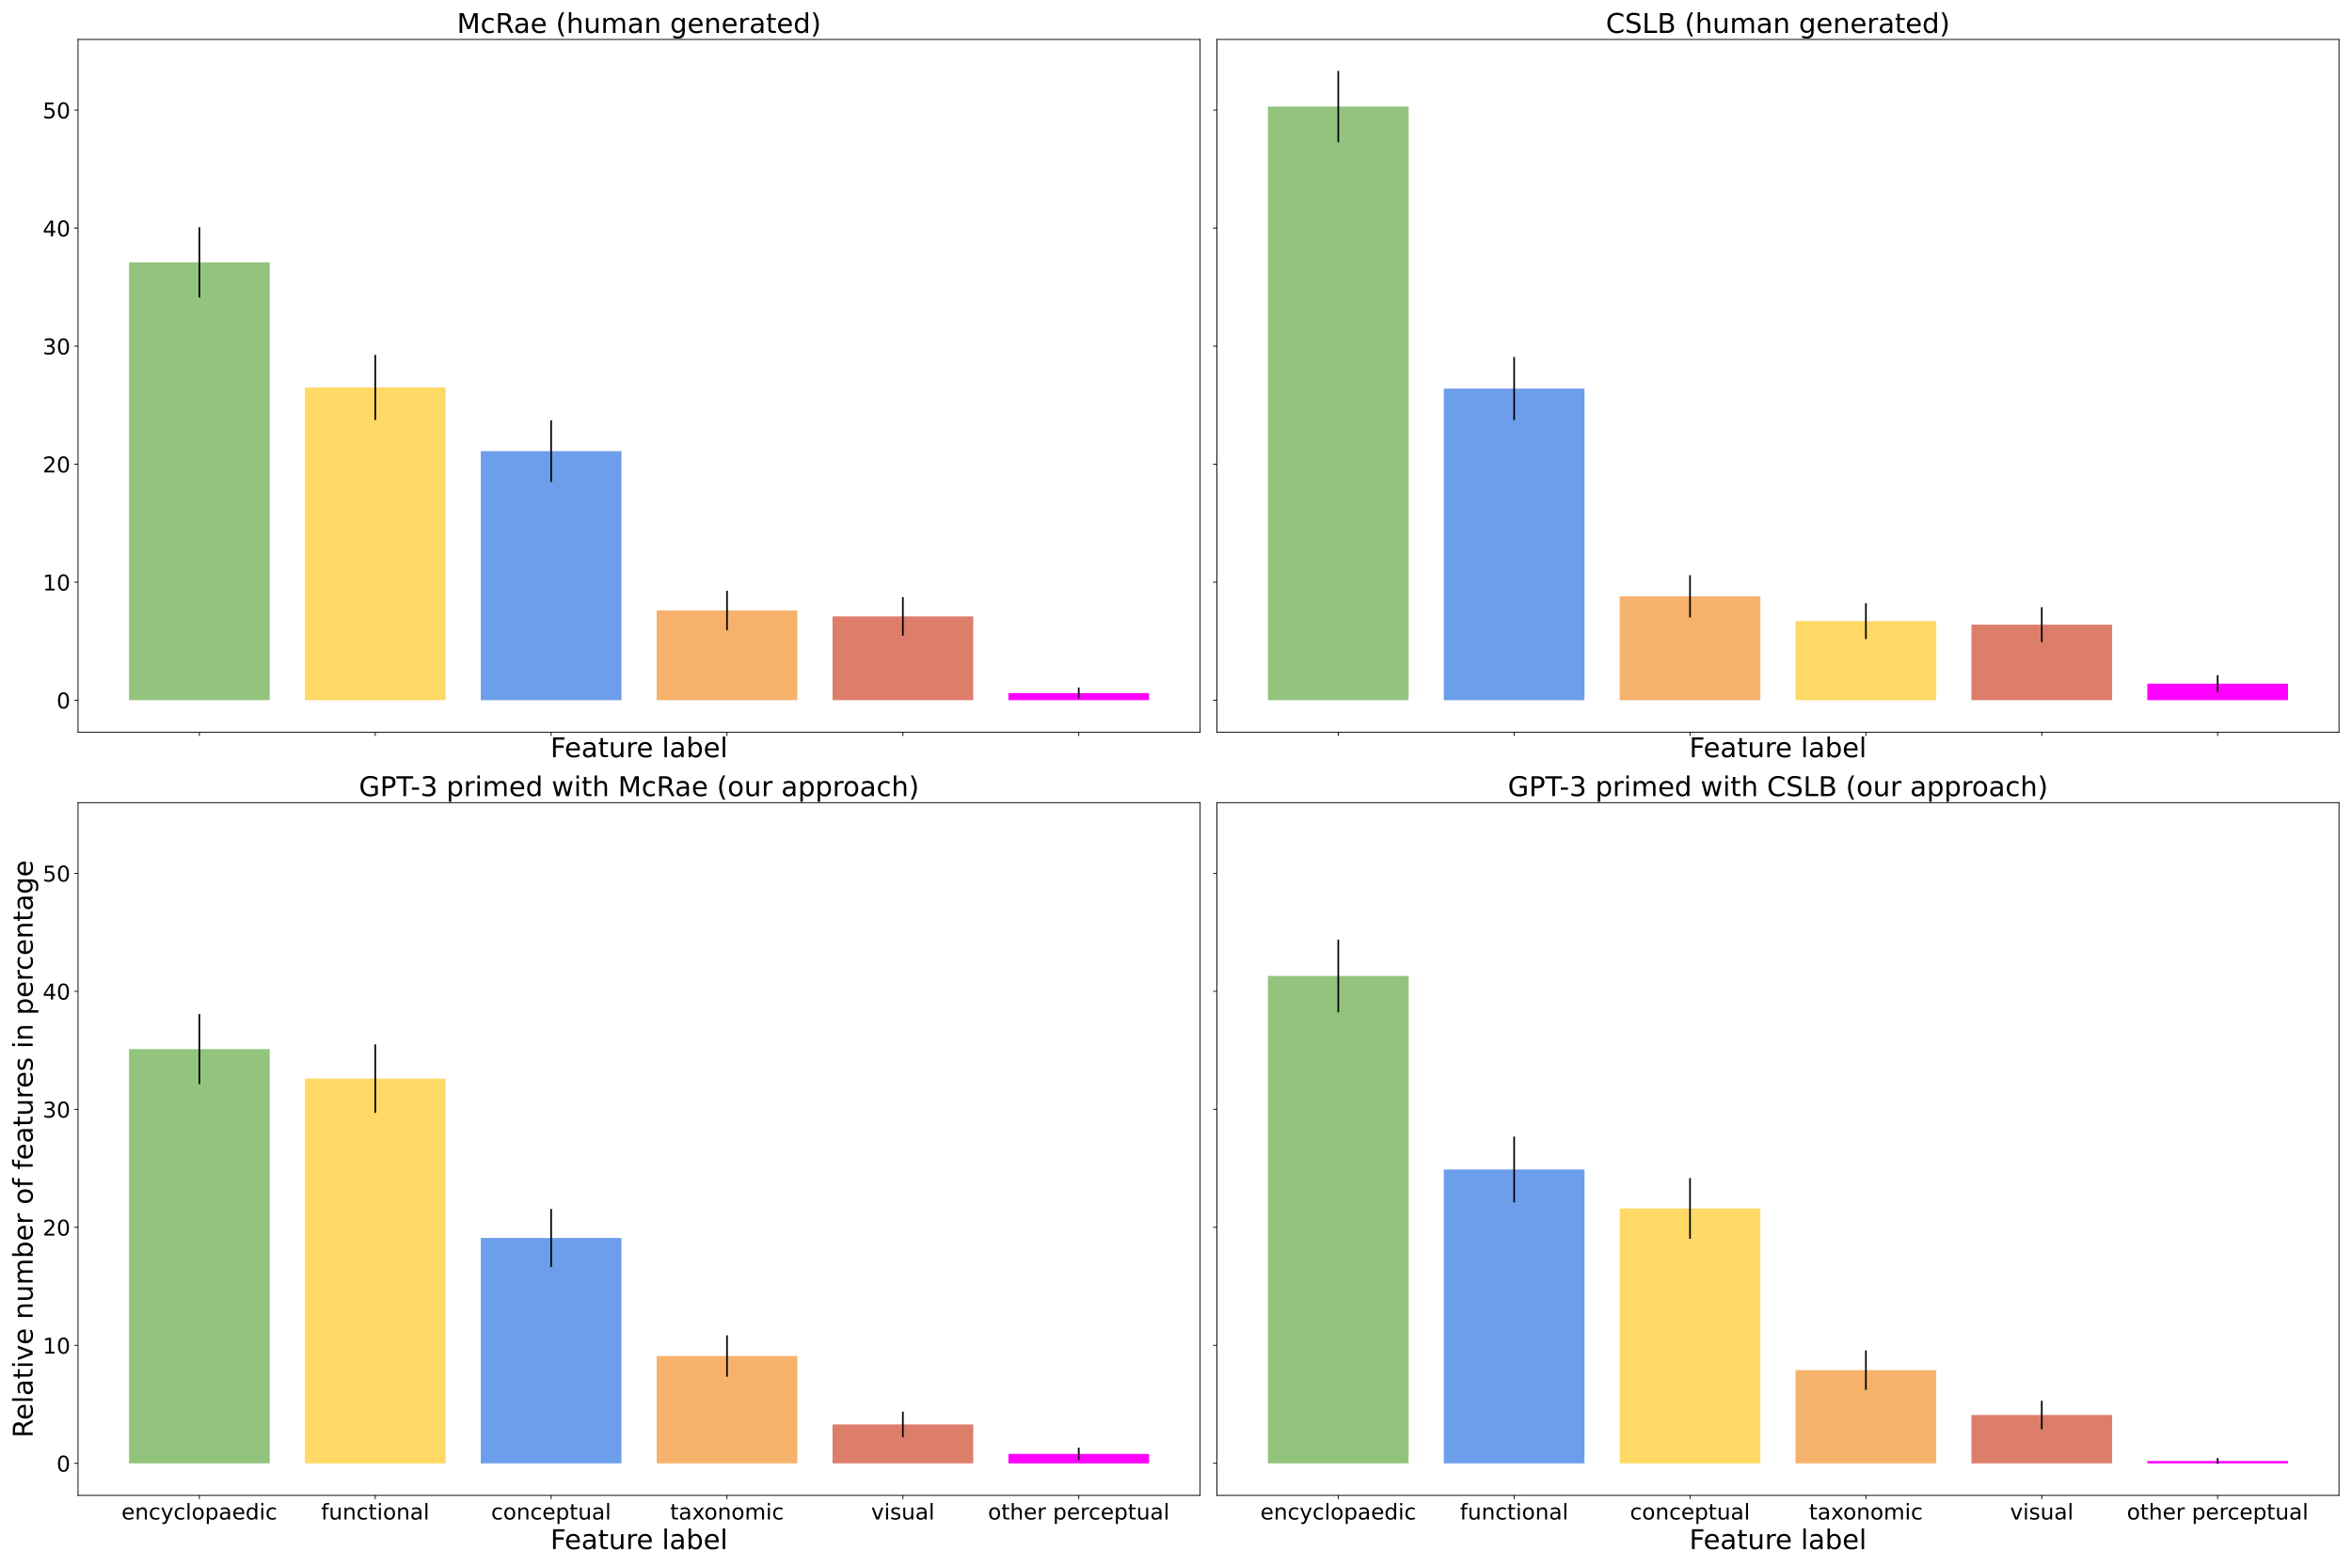 <?xml version="1.0" encoding="utf-8" standalone="no"?>
<!DOCTYPE svg PUBLIC "-//W3C//DTD SVG 1.1//EN"
  "http://www.w3.org/Graphics/SVG/1.1/DTD/svg11.dtd">
<!-- Created with matplotlib (https://matplotlib.org/) -->
<svg height="1440pt" version="1.1" viewBox="0 0 2160 1440" width="2160pt" xmlns="http://www.w3.org/2000/svg" xmlns:xlink="http://www.w3.org/1999/xlink">
 <defs>
  <style type="text/css">*{stroke-linecap:butt;stroke-linejoin:round;}</style>
 </defs>
 <g id="figure_1">
  <g id="patch_1">
   <path d="M 0 1440 
L 2160 1440 
L 2160 0 
L 0 0 
z
" style="fill:#ffffff;"/>
  </g>
  <g id="axes_1">
   <g id="patch_2">
    <path d="M 71.66 672.54 
L 1102.143 672.54 
L 1102.143 36.24 
L 71.66 36.24 
z
" style="fill:#ffffff;"/>
   </g>
   <g id="patch_3">
    <path clip-path="url(#p5bc3dde6ab)" d="M 118.5 643.149 
L 247.714 643.149 
L 247.714 240.983 
L 118.5 240.983 
z
" style="fill:#93c47d;"/>
   </g>
   <g id="patch_4">
    <path clip-path="url(#p5bc3dde6ab)" d="M 280.018 643.149 
L 409.232 643.149 
L 409.232 355.887 
L 280.018 355.887 
z
" style="fill:#ffd966;"/>
   </g>
   <g id="patch_5">
    <path clip-path="url(#p5bc3dde6ab)" d="M 441.535 643.149 
L 570.75 643.149 
L 570.75 414.424 
L 441.535 414.424 
z
" style="fill:#6d9eeb;"/>
   </g>
   <g id="patch_6">
    <path clip-path="url(#p5bc3dde6ab)" d="M 603.053 643.149 
L 732.267 643.149 
L 732.267 560.764 
L 603.053 560.764 
z
" style="fill:#f6b26b;"/>
   </g>
   <g id="patch_7">
    <path clip-path="url(#p5bc3dde6ab)" d="M 764.571 643.149 
L 893.785 643.149 
L 893.785 566.184 
L 764.571 566.184 
z
" style="fill:#dd7e6b;"/>
   </g>
   <g id="patch_8">
    <path clip-path="url(#p5bc3dde6ab)" d="M 926.088 643.149 
L 1055.303 643.149 
L 1055.303 636.645 
L 926.088 636.645 
z
" style="fill:#ff00ff;"/>
   </g>
   <g id="matplotlib.axis_1">
    <g id="xtick_1">
     <g id="line2d_1">
      <defs>
       <path d="M 0 0 
L 0 3.5 
" id="m58d21f624f" style="stroke:#000000;stroke-width:0.8;"/>
      </defs>
      <g>
       <use style="stroke:#000000;stroke-width:0.8;" x="183.107" xlink:href="#m58d21f624f" y="672.54"/>
      </g>
     </g>
    </g>
    <g id="xtick_2">
     <g id="line2d_2">
      <g>
       <use style="stroke:#000000;stroke-width:0.8;" x="344.625" xlink:href="#m58d21f624f" y="672.54"/>
      </g>
     </g>
    </g>
    <g id="xtick_3">
     <g id="line2d_3">
      <g>
       <use style="stroke:#000000;stroke-width:0.8;" x="506.143" xlink:href="#m58d21f624f" y="672.54"/>
      </g>
     </g>
    </g>
    <g id="xtick_4">
     <g id="line2d_4">
      <g>
       <use style="stroke:#000000;stroke-width:0.8;" x="667.66" xlink:href="#m58d21f624f" y="672.54"/>
      </g>
     </g>
    </g>
    <g id="xtick_5">
     <g id="line2d_5">
      <g>
       <use style="stroke:#000000;stroke-width:0.8;" x="829.178" xlink:href="#m58d21f624f" y="672.54"/>
      </g>
     </g>
    </g>
    <g id="xtick_6">
     <g id="line2d_6">
      <g>
       <use style="stroke:#000000;stroke-width:0.8;" x="990.695" xlink:href="#m58d21f624f" y="672.54"/>
      </g>
     </g>
    </g>
    <g id="text_1">
     <!-- Feature label -->
     <g transform="translate(505.472 695.536)scale(0.25 -0.25)">
      <defs>
       <path d="M 9.812 72.906 
L 51.703 72.906 
L 51.703 64.594 
L 19.672 64.594 
L 19.672 43.109 
L 48.578 43.109 
L 48.578 34.812 
L 19.672 34.812 
L 19.672 0 
L 9.812 0 
z
" id="DejaVuSans-70"/>
       <path d="M 56.203 29.594 
L 56.203 25.203 
L 14.891 25.203 
Q 15.484 15.922 20.484 11.062 
Q 25.484 6.203 34.422 6.203 
Q 39.594 6.203 44.453 7.469 
Q 49.312 8.734 54.109 11.281 
L 54.109 2.781 
Q 49.266 0.734 44.188 -0.344 
Q 39.109 -1.422 33.891 -1.422 
Q 20.797 -1.422 13.156 6.188 
Q 5.516 13.812 5.516 26.812 
Q 5.516 40.234 12.766 48.109 
Q 20.016 56 32.328 56 
Q 43.359 56 49.781 48.891 
Q 56.203 41.797 56.203 29.594 
z
M 47.219 32.234 
Q 47.125 39.594 43.094 43.984 
Q 39.062 48.391 32.422 48.391 
Q 24.906 48.391 20.391 44.141 
Q 15.875 39.891 15.188 32.172 
z
" id="DejaVuSans-101"/>
       <path d="M 34.281 27.484 
Q 23.391 27.484 19.188 25 
Q 14.984 22.516 14.984 16.5 
Q 14.984 11.719 18.141 8.906 
Q 21.297 6.109 26.703 6.109 
Q 34.188 6.109 38.703 11.406 
Q 43.219 16.703 43.219 25.484 
L 43.219 27.484 
z
M 52.203 31.203 
L 52.203 0 
L 43.219 0 
L 43.219 8.297 
Q 40.141 3.328 35.547 0.953 
Q 30.953 -1.422 24.312 -1.422 
Q 15.922 -1.422 10.953 3.297 
Q 6 8.016 6 15.922 
Q 6 25.141 12.172 29.828 
Q 18.359 34.516 30.609 34.516 
L 43.219 34.516 
L 43.219 35.406 
Q 43.219 41.609 39.141 45 
Q 35.062 48.391 27.688 48.391 
Q 23 48.391 18.547 47.266 
Q 14.109 46.141 10.016 43.891 
L 10.016 52.203 
Q 14.938 54.109 19.578 55.047 
Q 24.219 56 28.609 56 
Q 40.484 56 46.344 49.844 
Q 52.203 43.703 52.203 31.203 
z
" id="DejaVuSans-97"/>
       <path d="M 18.312 70.219 
L 18.312 54.688 
L 36.812 54.688 
L 36.812 47.703 
L 18.312 47.703 
L 18.312 18.016 
Q 18.312 11.328 20.141 9.422 
Q 21.969 7.516 27.594 7.516 
L 36.812 7.516 
L 36.812 0 
L 27.594 0 
Q 17.188 0 13.234 3.875 
Q 9.281 7.766 9.281 18.016 
L 9.281 47.703 
L 2.688 47.703 
L 2.688 54.688 
L 9.281 54.688 
L 9.281 70.219 
z
" id="DejaVuSans-116"/>
       <path d="M 8.5 21.578 
L 8.5 54.688 
L 17.484 54.688 
L 17.484 21.922 
Q 17.484 14.156 20.5 10.266 
Q 23.531 6.391 29.594 6.391 
Q 36.859 6.391 41.078 11.031 
Q 45.312 15.672 45.312 23.688 
L 45.312 54.688 
L 54.297 54.688 
L 54.297 0 
L 45.312 0 
L 45.312 8.406 
Q 42.047 3.422 37.719 1 
Q 33.406 -1.422 27.688 -1.422 
Q 18.266 -1.422 13.375 4.438 
Q 8.5 10.297 8.5 21.578 
z
M 31.109 56 
z
" id="DejaVuSans-117"/>
       <path d="M 41.109 46.297 
Q 39.594 47.172 37.812 47.578 
Q 36.031 48 33.891 48 
Q 26.266 48 22.188 43.047 
Q 18.109 38.094 18.109 28.812 
L 18.109 0 
L 9.078 0 
L 9.078 54.688 
L 18.109 54.688 
L 18.109 46.188 
Q 20.953 51.172 25.484 53.578 
Q 30.031 56 36.531 56 
Q 37.453 56 38.578 55.875 
Q 39.703 55.766 41.062 55.516 
z
" id="DejaVuSans-114"/>
       <path id="DejaVuSans-32"/>
       <path d="M 9.422 75.984 
L 18.406 75.984 
L 18.406 0 
L 9.422 0 
z
" id="DejaVuSans-108"/>
       <path d="M 48.688 27.297 
Q 48.688 37.203 44.609 42.844 
Q 40.531 48.484 33.406 48.484 
Q 26.266 48.484 22.188 42.844 
Q 18.109 37.203 18.109 27.297 
Q 18.109 17.391 22.188 11.75 
Q 26.266 6.109 33.406 6.109 
Q 40.531 6.109 44.609 11.75 
Q 48.688 17.391 48.688 27.297 
z
M 18.109 46.391 
Q 20.953 51.266 25.266 53.625 
Q 29.594 56 35.594 56 
Q 45.562 56 51.781 48.094 
Q 58.016 40.188 58.016 27.297 
Q 58.016 14.406 51.781 6.484 
Q 45.562 -1.422 35.594 -1.422 
Q 29.594 -1.422 25.266 0.953 
Q 20.953 3.328 18.109 8.203 
L 18.109 0 
L 9.078 0 
L 9.078 75.984 
L 18.109 75.984 
z
" id="DejaVuSans-98"/>
      </defs>
      <use xlink:href="#DejaVuSans-70"/>
      <use x="52.02" xlink:href="#DejaVuSans-101"/>
      <use x="113.543" xlink:href="#DejaVuSans-97"/>
      <use x="174.822" xlink:href="#DejaVuSans-116"/>
      <use x="214.031" xlink:href="#DejaVuSans-117"/>
      <use x="277.41" xlink:href="#DejaVuSans-114"/>
      <use x="316.273" xlink:href="#DejaVuSans-101"/>
      <use x="377.797" xlink:href="#DejaVuSans-32"/>
      <use x="409.584" xlink:href="#DejaVuSans-108"/>
      <use x="437.367" xlink:href="#DejaVuSans-97"/>
      <use x="498.646" xlink:href="#DejaVuSans-98"/>
      <use x="562.123" xlink:href="#DejaVuSans-101"/>
      <use x="623.646" xlink:href="#DejaVuSans-108"/>
     </g>
    </g>
   </g>
   <g id="matplotlib.axis_2">
    <g id="ytick_1">
     <g id="line2d_7">
      <defs>
       <path d="M 0 0 
L -3.5 0 
" id="mba7d9f604d" style="stroke:#000000;stroke-width:0.8;"/>
      </defs>
      <g>
       <use style="stroke:#000000;stroke-width:0.8;" x="71.66" xlink:href="#mba7d9f604d" y="643.149"/>
      </g>
     </g>
     <g id="text_2">
      <!-- 0 -->
      <g transform="translate(51.935 650.747)scale(0.2 -0.2)">
       <defs>
        <path d="M 31.781 66.406 
Q 24.172 66.406 20.328 58.906 
Q 16.5 51.422 16.5 36.375 
Q 16.5 21.391 20.328 13.891 
Q 24.172 6.391 31.781 6.391 
Q 39.453 6.391 43.281 13.891 
Q 47.125 21.391 47.125 36.375 
Q 47.125 51.422 43.281 58.906 
Q 39.453 66.406 31.781 66.406 
z
M 31.781 74.219 
Q 44.047 74.219 50.516 64.516 
Q 56.984 54.828 56.984 36.375 
Q 56.984 17.969 50.516 8.266 
Q 44.047 -1.422 31.781 -1.422 
Q 19.531 -1.422 13.062 8.266 
Q 6.594 17.969 6.594 36.375 
Q 6.594 54.828 13.062 64.516 
Q 19.531 74.219 31.781 74.219 
z
" id="DejaVuSans-48"/>
       </defs>
       <use xlink:href="#DejaVuSans-48"/>
      </g>
     </g>
    </g>
    <g id="ytick_2">
     <g id="line2d_8">
      <g>
       <use style="stroke:#000000;stroke-width:0.8;" x="71.66" xlink:href="#mba7d9f604d" y="534.748"/>
      </g>
     </g>
     <g id="text_3">
      <!-- 10 -->
      <g transform="translate(39.21 542.347)scale(0.2 -0.2)">
       <defs>
        <path d="M 12.406 8.297 
L 28.516 8.297 
L 28.516 63.922 
L 10.984 60.406 
L 10.984 69.391 
L 28.422 72.906 
L 38.281 72.906 
L 38.281 8.297 
L 54.391 8.297 
L 54.391 0 
L 12.406 0 
z
" id="DejaVuSans-49"/>
       </defs>
       <use xlink:href="#DejaVuSans-49"/>
       <use x="63.623" xlink:href="#DejaVuSans-48"/>
      </g>
     </g>
    </g>
    <g id="ytick_3">
     <g id="line2d_9">
      <g>
       <use style="stroke:#000000;stroke-width:0.8;" x="71.66" xlink:href="#mba7d9f604d" y="426.348"/>
      </g>
     </g>
     <g id="text_4">
      <!-- 20 -->
      <g transform="translate(39.21 433.946)scale(0.2 -0.2)">
       <defs>
        <path d="M 19.188 8.297 
L 53.609 8.297 
L 53.609 0 
L 7.328 0 
L 7.328 8.297 
Q 12.938 14.109 22.625 23.891 
Q 32.328 33.688 34.812 36.531 
Q 39.547 41.844 41.422 45.531 
Q 43.312 49.219 43.312 52.781 
Q 43.312 58.594 39.234 62.25 
Q 35.156 65.922 28.609 65.922 
Q 23.969 65.922 18.812 64.312 
Q 13.672 62.703 7.812 59.422 
L 7.812 69.391 
Q 13.766 71.781 18.938 73 
Q 24.125 74.219 28.422 74.219 
Q 39.75 74.219 46.484 68.547 
Q 53.219 62.891 53.219 53.422 
Q 53.219 48.922 51.531 44.891 
Q 49.859 40.875 45.406 35.406 
Q 44.188 33.984 37.641 27.219 
Q 31.109 20.453 19.188 8.297 
z
" id="DejaVuSans-50"/>
       </defs>
       <use xlink:href="#DejaVuSans-50"/>
       <use x="63.623" xlink:href="#DejaVuSans-48"/>
      </g>
     </g>
    </g>
    <g id="ytick_4">
     <g id="line2d_10">
      <g>
       <use style="stroke:#000000;stroke-width:0.8;" x="71.66" xlink:href="#mba7d9f604d" y="317.947"/>
      </g>
     </g>
     <g id="text_5">
      <!-- 30 -->
      <g transform="translate(39.21 325.546)scale(0.2 -0.2)">
       <defs>
        <path d="M 40.578 39.312 
Q 47.656 37.797 51.625 33 
Q 55.609 28.219 55.609 21.188 
Q 55.609 10.406 48.188 4.484 
Q 40.766 -1.422 27.094 -1.422 
Q 22.516 -1.422 17.656 -0.516 
Q 12.797 0.391 7.625 2.203 
L 7.625 11.719 
Q 11.719 9.328 16.594 8.109 
Q 21.484 6.891 26.812 6.891 
Q 36.078 6.891 40.938 10.547 
Q 45.797 14.203 45.797 21.188 
Q 45.797 27.641 41.281 31.266 
Q 36.766 34.906 28.719 34.906 
L 20.219 34.906 
L 20.219 43.016 
L 29.109 43.016 
Q 36.375 43.016 40.234 45.922 
Q 44.094 48.828 44.094 54.297 
Q 44.094 59.906 40.109 62.906 
Q 36.141 65.922 28.719 65.922 
Q 24.656 65.922 20.016 65.031 
Q 15.375 64.156 9.812 62.312 
L 9.812 71.094 
Q 15.438 72.656 20.344 73.438 
Q 25.25 74.219 29.594 74.219 
Q 40.828 74.219 47.359 69.109 
Q 53.906 64.016 53.906 55.328 
Q 53.906 49.266 50.438 45.094 
Q 46.969 40.922 40.578 39.312 
z
" id="DejaVuSans-51"/>
       </defs>
       <use xlink:href="#DejaVuSans-51"/>
       <use x="63.623" xlink:href="#DejaVuSans-48"/>
      </g>
     </g>
    </g>
    <g id="ytick_5">
     <g id="line2d_11">
      <g>
       <use style="stroke:#000000;stroke-width:0.8;" x="71.66" xlink:href="#mba7d9f604d" y="209.547"/>
      </g>
     </g>
     <g id="text_6">
      <!-- 40 -->
      <g transform="translate(39.21 217.145)scale(0.2 -0.2)">
       <defs>
        <path d="M 37.797 64.312 
L 12.891 25.391 
L 37.797 25.391 
z
M 35.203 72.906 
L 47.609 72.906 
L 47.609 25.391 
L 58.016 25.391 
L 58.016 17.188 
L 47.609 17.188 
L 47.609 0 
L 37.797 0 
L 37.797 17.188 
L 4.891 17.188 
L 4.891 26.703 
z
" id="DejaVuSans-52"/>
       </defs>
       <use xlink:href="#DejaVuSans-52"/>
       <use x="63.623" xlink:href="#DejaVuSans-48"/>
      </g>
     </g>
    </g>
    <g id="ytick_6">
     <g id="line2d_12">
      <g>
       <use style="stroke:#000000;stroke-width:0.8;" x="71.66" xlink:href="#mba7d9f604d" y="101.146"/>
      </g>
     </g>
     <g id="text_7">
      <!-- 50 -->
      <g transform="translate(39.21 108.745)scale(0.2 -0.2)">
       <defs>
        <path d="M 10.797 72.906 
L 49.516 72.906 
L 49.516 64.594 
L 19.828 64.594 
L 19.828 46.734 
Q 21.969 47.469 24.109 47.828 
Q 26.266 48.188 28.422 48.188 
Q 40.625 48.188 47.75 41.5 
Q 54.891 34.812 54.891 23.391 
Q 54.891 11.625 47.562 5.094 
Q 40.234 -1.422 26.906 -1.422 
Q 22.312 -1.422 17.547 -0.641 
Q 12.797 0.141 7.719 1.703 
L 7.719 11.625 
Q 12.109 9.234 16.797 8.062 
Q 21.484 6.891 26.703 6.891 
Q 35.156 6.891 40.078 11.328 
Q 45.016 15.766 45.016 23.391 
Q 45.016 31 40.078 35.438 
Q 35.156 39.891 26.703 39.891 
Q 22.75 39.891 18.812 39.016 
Q 14.891 38.141 10.797 36.281 
z
" id="DejaVuSans-53"/>
       </defs>
       <use xlink:href="#DejaVuSans-53"/>
       <use x="63.623" xlink:href="#DejaVuSans-48"/>
      </g>
     </g>
    </g>
   </g>
   <g id="LineCollection_1">
    <path clip-path="url(#p5bc3dde6ab)" d="M 183.107 273.256 
L 183.107 208.71 
" style="fill:none;stroke:#000000;stroke-width:1.5;"/>
   </g>
   <g id="LineCollection_2">
    <path clip-path="url(#p5bc3dde6ab)" d="M 344.625 385.805 
L 344.625 325.97 
" style="fill:none;stroke:#000000;stroke-width:1.5;"/>
   </g>
   <g id="LineCollection_3">
    <path clip-path="url(#p5bc3dde6ab)" d="M 506.143 442.742 
L 506.143 386.105 
" style="fill:none;stroke:#000000;stroke-width:1.5;"/>
   </g>
   <g id="LineCollection_4">
    <path clip-path="url(#p5bc3dde6ab)" d="M 667.66 578.943 
L 667.66 542.586 
" style="fill:none;stroke:#000000;stroke-width:1.5;"/>
   </g>
   <g id="LineCollection_5">
    <path clip-path="url(#p5bc3dde6ab)" d="M 829.178 583.892 
L 829.178 548.476 
" style="fill:none;stroke:#000000;stroke-width:1.5;"/>
   </g>
   <g id="LineCollection_6">
    <path clip-path="url(#p5bc3dde6ab)" d="M 990.695 641.748 
L 990.695 631.542 
" style="fill:none;stroke:#000000;stroke-width:1.5;"/>
   </g>
   <g id="patch_9">
    <path d="M 71.66 672.54 
L 71.66 36.24 
" style="fill:none;stroke:#000000;stroke-linecap:square;stroke-linejoin:miter;stroke-width:0.8;"/>
   </g>
   <g id="patch_10">
    <path d="M 1102.143 672.54 
L 1102.143 36.24 
" style="fill:none;stroke:#000000;stroke-linecap:square;stroke-linejoin:miter;stroke-width:0.8;"/>
   </g>
   <g id="patch_11">
    <path d="M 71.66 672.54 
L 1102.143 672.54 
" style="fill:none;stroke:#000000;stroke-linecap:square;stroke-linejoin:miter;stroke-width:0.8;"/>
   </g>
   <g id="patch_12">
    <path d="M 71.66 36.24 
L 1102.143 36.24 
" style="fill:none;stroke:#000000;stroke-linecap:square;stroke-linejoin:miter;stroke-width:0.8;"/>
   </g>
   <g id="text_8">
    <!-- McRae (human generated) -->
    <g transform="translate(419.62 30.24)scale(0.25 -0.25)">
     <defs>
      <path d="M 9.812 72.906 
L 24.516 72.906 
L 43.109 23.297 
L 61.812 72.906 
L 76.516 72.906 
L 76.516 0 
L 66.891 0 
L 66.891 64.016 
L 48.094 14.016 
L 38.188 14.016 
L 19.391 64.016 
L 19.391 0 
L 9.812 0 
z
" id="DejaVuSans-77"/>
      <path d="M 48.781 52.594 
L 48.781 44.188 
Q 44.969 46.297 41.141 47.344 
Q 37.312 48.391 33.406 48.391 
Q 24.656 48.391 19.812 42.844 
Q 14.984 37.312 14.984 27.297 
Q 14.984 17.281 19.812 11.734 
Q 24.656 6.203 33.406 6.203 
Q 37.312 6.203 41.141 7.25 
Q 44.969 8.297 48.781 10.406 
L 48.781 2.094 
Q 45.016 0.344 40.984 -0.531 
Q 36.969 -1.422 32.422 -1.422 
Q 20.062 -1.422 12.781 6.344 
Q 5.516 14.109 5.516 27.297 
Q 5.516 40.672 12.859 48.328 
Q 20.219 56 33.016 56 
Q 37.156 56 41.109 55.141 
Q 45.062 54.297 48.781 52.594 
z
" id="DejaVuSans-99"/>
      <path d="M 44.391 34.188 
Q 47.562 33.109 50.562 29.594 
Q 53.562 26.078 56.594 19.922 
L 66.609 0 
L 56 0 
L 46.688 18.703 
Q 43.062 26.031 39.672 28.422 
Q 36.281 30.812 30.422 30.812 
L 19.672 30.812 
L 19.672 0 
L 9.812 0 
L 9.812 72.906 
L 32.078 72.906 
Q 44.578 72.906 50.734 67.672 
Q 56.891 62.453 56.891 51.906 
Q 56.891 45.016 53.688 40.469 
Q 50.484 35.938 44.391 34.188 
z
M 19.672 64.797 
L 19.672 38.922 
L 32.078 38.922 
Q 39.203 38.922 42.844 42.219 
Q 46.484 45.516 46.484 51.906 
Q 46.484 58.297 42.844 61.547 
Q 39.203 64.797 32.078 64.797 
z
" id="DejaVuSans-82"/>
      <path d="M 31 75.875 
Q 24.469 64.656 21.281 53.656 
Q 18.109 42.672 18.109 31.391 
Q 18.109 20.125 21.312 9.062 
Q 24.516 -2 31 -13.188 
L 23.188 -13.188 
Q 15.875 -1.703 12.234 9.375 
Q 8.594 20.453 8.594 31.391 
Q 8.594 42.281 12.203 53.312 
Q 15.828 64.359 23.188 75.875 
z
" id="DejaVuSans-40"/>
      <path d="M 54.891 33.016 
L 54.891 0 
L 45.906 0 
L 45.906 32.719 
Q 45.906 40.484 42.875 44.328 
Q 39.844 48.188 33.797 48.188 
Q 26.516 48.188 22.312 43.547 
Q 18.109 38.922 18.109 30.906 
L 18.109 0 
L 9.078 0 
L 9.078 75.984 
L 18.109 75.984 
L 18.109 46.188 
Q 21.344 51.125 25.703 53.562 
Q 30.078 56 35.797 56 
Q 45.219 56 50.047 50.172 
Q 54.891 44.344 54.891 33.016 
z
" id="DejaVuSans-104"/>
      <path d="M 52 44.188 
Q 55.375 50.25 60.062 53.125 
Q 64.75 56 71.094 56 
Q 79.641 56 84.281 50.016 
Q 88.922 44.047 88.922 33.016 
L 88.922 0 
L 79.891 0 
L 79.891 32.719 
Q 79.891 40.578 77.094 44.375 
Q 74.312 48.188 68.609 48.188 
Q 61.625 48.188 57.562 43.547 
Q 53.516 38.922 53.516 30.906 
L 53.516 0 
L 44.484 0 
L 44.484 32.719 
Q 44.484 40.625 41.703 44.406 
Q 38.922 48.188 33.109 48.188 
Q 26.219 48.188 22.156 43.531 
Q 18.109 38.875 18.109 30.906 
L 18.109 0 
L 9.078 0 
L 9.078 54.688 
L 18.109 54.688 
L 18.109 46.188 
Q 21.188 51.219 25.484 53.609 
Q 29.781 56 35.688 56 
Q 41.656 56 45.828 52.969 
Q 50 49.953 52 44.188 
z
" id="DejaVuSans-109"/>
      <path d="M 54.891 33.016 
L 54.891 0 
L 45.906 0 
L 45.906 32.719 
Q 45.906 40.484 42.875 44.328 
Q 39.844 48.188 33.797 48.188 
Q 26.516 48.188 22.312 43.547 
Q 18.109 38.922 18.109 30.906 
L 18.109 0 
L 9.078 0 
L 9.078 54.688 
L 18.109 54.688 
L 18.109 46.188 
Q 21.344 51.125 25.703 53.562 
Q 30.078 56 35.797 56 
Q 45.219 56 50.047 50.172 
Q 54.891 44.344 54.891 33.016 
z
" id="DejaVuSans-110"/>
      <path d="M 45.406 27.984 
Q 45.406 37.75 41.375 43.109 
Q 37.359 48.484 30.078 48.484 
Q 22.859 48.484 18.828 43.109 
Q 14.797 37.75 14.797 27.984 
Q 14.797 18.266 18.828 12.891 
Q 22.859 7.516 30.078 7.516 
Q 37.359 7.516 41.375 12.891 
Q 45.406 18.266 45.406 27.984 
z
M 54.391 6.781 
Q 54.391 -7.172 48.188 -13.984 
Q 42 -20.797 29.203 -20.797 
Q 24.469 -20.797 20.266 -20.094 
Q 16.062 -19.391 12.109 -17.922 
L 12.109 -9.188 
Q 16.062 -11.328 19.922 -12.344 
Q 23.781 -13.375 27.781 -13.375 
Q 36.625 -13.375 41.016 -8.766 
Q 45.406 -4.156 45.406 5.172 
L 45.406 9.625 
Q 42.625 4.781 38.281 2.391 
Q 33.938 0 27.875 0 
Q 17.828 0 11.672 7.656 
Q 5.516 15.328 5.516 27.984 
Q 5.516 40.672 11.672 48.328 
Q 17.828 56 27.875 56 
Q 33.938 56 38.281 53.609 
Q 42.625 51.219 45.406 46.391 
L 45.406 54.688 
L 54.391 54.688 
z
" id="DejaVuSans-103"/>
      <path d="M 45.406 46.391 
L 45.406 75.984 
L 54.391 75.984 
L 54.391 0 
L 45.406 0 
L 45.406 8.203 
Q 42.578 3.328 38.25 0.953 
Q 33.938 -1.422 27.875 -1.422 
Q 17.969 -1.422 11.734 6.484 
Q 5.516 14.406 5.516 27.297 
Q 5.516 40.188 11.734 48.094 
Q 17.969 56 27.875 56 
Q 33.938 56 38.25 53.625 
Q 42.578 51.266 45.406 46.391 
z
M 14.797 27.297 
Q 14.797 17.391 18.875 11.75 
Q 22.953 6.109 30.078 6.109 
Q 37.203 6.109 41.297 11.75 
Q 45.406 17.391 45.406 27.297 
Q 45.406 37.203 41.297 42.844 
Q 37.203 48.484 30.078 48.484 
Q 22.953 48.484 18.875 42.844 
Q 14.797 37.203 14.797 27.297 
z
" id="DejaVuSans-100"/>
      <path d="M 8.016 75.875 
L 15.828 75.875 
Q 23.141 64.359 26.781 53.312 
Q 30.422 42.281 30.422 31.391 
Q 30.422 20.453 26.781 9.375 
Q 23.141 -1.703 15.828 -13.188 
L 8.016 -13.188 
Q 14.5 -2 17.703 9.062 
Q 20.906 20.125 20.906 31.391 
Q 20.906 42.672 17.703 53.656 
Q 14.5 64.656 8.016 75.875 
z
" id="DejaVuSans-41"/>
     </defs>
     <use xlink:href="#DejaVuSans-77"/>
     <use x="86.279" xlink:href="#DejaVuSans-99"/>
     <use x="141.26" xlink:href="#DejaVuSans-82"/>
     <use x="208.492" xlink:href="#DejaVuSans-97"/>
     <use x="269.771" xlink:href="#DejaVuSans-101"/>
     <use x="331.295" xlink:href="#DejaVuSans-32"/>
     <use x="363.082" xlink:href="#DejaVuSans-40"/>
     <use x="402.096" xlink:href="#DejaVuSans-104"/>
     <use x="465.475" xlink:href="#DejaVuSans-117"/>
     <use x="528.854" xlink:href="#DejaVuSans-109"/>
     <use x="626.266" xlink:href="#DejaVuSans-97"/>
     <use x="687.545" xlink:href="#DejaVuSans-110"/>
     <use x="750.924" xlink:href="#DejaVuSans-32"/>
     <use x="782.711" xlink:href="#DejaVuSans-103"/>
     <use x="846.188" xlink:href="#DejaVuSans-101"/>
     <use x="907.711" xlink:href="#DejaVuSans-110"/>
     <use x="971.09" xlink:href="#DejaVuSans-101"/>
     <use x="1032.613" xlink:href="#DejaVuSans-114"/>
     <use x="1073.727" xlink:href="#DejaVuSans-97"/>
     <use x="1135.006" xlink:href="#DejaVuSans-116"/>
     <use x="1174.215" xlink:href="#DejaVuSans-101"/>
     <use x="1235.738" xlink:href="#DejaVuSans-100"/>
     <use x="1299.215" xlink:href="#DejaVuSans-41"/>
    </g>
   </g>
  </g>
  <g id="axes_2">
   <g id="patch_13">
    <path d="M 1117.58 672.54 
L 2148.063 672.54 
L 2148.063 36.24 
L 1117.58 36.24 
z
" style="fill:#ffffff;"/>
   </g>
   <g id="patch_14">
    <path clip-path="url(#p4fbb434c41)" d="M 1164.42 643.149 
L 1293.634 643.149 
L 1293.634 97.894 
L 1164.42 97.894 
z
" style="fill:#93c47d;"/>
   </g>
   <g id="patch_15">
    <path clip-path="url(#p4fbb434c41)" d="M 1325.938 643.149 
L 1455.152 643.149 
L 1455.152 356.971 
L 1325.938 356.971 
z
" style="fill:#6d9eeb;"/>
   </g>
   <g id="patch_16">
    <path clip-path="url(#p4fbb434c41)" d="M 1487.455 643.149 
L 1616.67 643.149 
L 1616.67 547.756 
L 1487.455 547.756 
z
" style="fill:#f6b26b;"/>
   </g>
   <g id="patch_17">
    <path clip-path="url(#p4fbb434c41)" d="M 1648.973 643.149 
L 1778.187 643.149 
L 1778.187 570.52 
L 1648.973 570.52 
z
" style="fill:#ffd966;"/>
   </g>
   <g id="patch_18">
    <path clip-path="url(#p4fbb434c41)" d="M 1810.491 643.149 
L 1939.705 643.149 
L 1939.705 573.772 
L 1810.491 573.772 
z
" style="fill:#dd7e6b;"/>
   </g>
   <g id="patch_19">
    <path clip-path="url(#p4fbb434c41)" d="M 1972.008 643.149 
L 2101.223 643.149 
L 2101.223 627.973 
L 1972.008 627.973 
z
" style="fill:#ff00ff;"/>
   </g>
   <g id="matplotlib.axis_3">
    <g id="xtick_7">
     <g id="line2d_13">
      <g>
       <use style="stroke:#000000;stroke-width:0.8;" x="1229.027" xlink:href="#m58d21f624f" y="672.54"/>
      </g>
     </g>
    </g>
    <g id="xtick_8">
     <g id="line2d_14">
      <g>
       <use style="stroke:#000000;stroke-width:0.8;" x="1390.545" xlink:href="#m58d21f624f" y="672.54"/>
      </g>
     </g>
    </g>
    <g id="xtick_9">
     <g id="line2d_15">
      <g>
       <use style="stroke:#000000;stroke-width:0.8;" x="1552.063" xlink:href="#m58d21f624f" y="672.54"/>
      </g>
     </g>
    </g>
    <g id="xtick_10">
     <g id="line2d_16">
      <g>
       <use style="stroke:#000000;stroke-width:0.8;" x="1713.58" xlink:href="#m58d21f624f" y="672.54"/>
      </g>
     </g>
    </g>
    <g id="xtick_11">
     <g id="line2d_17">
      <g>
       <use style="stroke:#000000;stroke-width:0.8;" x="1875.098" xlink:href="#m58d21f624f" y="672.54"/>
      </g>
     </g>
    </g>
    <g id="xtick_12">
     <g id="line2d_18">
      <g>
       <use style="stroke:#000000;stroke-width:0.8;" x="2036.615" xlink:href="#m58d21f624f" y="672.54"/>
      </g>
     </g>
    </g>
    <g id="text_9">
     <!-- Feature label -->
     <g transform="translate(1551.392 695.536)scale(0.25 -0.25)">
      <use xlink:href="#DejaVuSans-70"/>
      <use x="52.02" xlink:href="#DejaVuSans-101"/>
      <use x="113.543" xlink:href="#DejaVuSans-97"/>
      <use x="174.822" xlink:href="#DejaVuSans-116"/>
      <use x="214.031" xlink:href="#DejaVuSans-117"/>
      <use x="277.41" xlink:href="#DejaVuSans-114"/>
      <use x="316.273" xlink:href="#DejaVuSans-101"/>
      <use x="377.797" xlink:href="#DejaVuSans-32"/>
      <use x="409.584" xlink:href="#DejaVuSans-108"/>
      <use x="437.367" xlink:href="#DejaVuSans-97"/>
      <use x="498.646" xlink:href="#DejaVuSans-98"/>
      <use x="562.123" xlink:href="#DejaVuSans-101"/>
      <use x="623.646" xlink:href="#DejaVuSans-108"/>
     </g>
    </g>
   </g>
   <g id="matplotlib.axis_4">
    <g id="ytick_7">
     <g id="line2d_19">
      <g>
       <use style="stroke:#000000;stroke-width:0.8;" x="1117.58" xlink:href="#mba7d9f604d" y="643.149"/>
      </g>
     </g>
    </g>
    <g id="ytick_8">
     <g id="line2d_20">
      <g>
       <use style="stroke:#000000;stroke-width:0.8;" x="1117.58" xlink:href="#mba7d9f604d" y="534.748"/>
      </g>
     </g>
    </g>
    <g id="ytick_9">
     <g id="line2d_21">
      <g>
       <use style="stroke:#000000;stroke-width:0.8;" x="1117.58" xlink:href="#mba7d9f604d" y="426.348"/>
      </g>
     </g>
    </g>
    <g id="ytick_10">
     <g id="line2d_22">
      <g>
       <use style="stroke:#000000;stroke-width:0.8;" x="1117.58" xlink:href="#mba7d9f604d" y="317.947"/>
      </g>
     </g>
    </g>
    <g id="ytick_11">
     <g id="line2d_23">
      <g>
       <use style="stroke:#000000;stroke-width:0.8;" x="1117.58" xlink:href="#mba7d9f604d" y="209.547"/>
      </g>
     </g>
    </g>
    <g id="ytick_12">
     <g id="line2d_24">
      <g>
       <use style="stroke:#000000;stroke-width:0.8;" x="1117.58" xlink:href="#mba7d9f604d" y="101.146"/>
      </g>
     </g>
    </g>
   </g>
   <g id="LineCollection_7">
    <path clip-path="url(#p4fbb434c41)" d="M 1229.027 130.626 
L 1229.027 65.163 
" style="fill:none;stroke:#000000;stroke-width:1.5;"/>
   </g>
   <g id="LineCollection_8">
    <path clip-path="url(#p4fbb434c41)" d="M 1390.545 386.005 
L 1390.545 327.938 
" style="fill:none;stroke:#000000;stroke-width:1.5;"/>
   </g>
   <g id="LineCollection_9">
    <path clip-path="url(#p4fbb434c41)" d="M 1552.063 567.154 
L 1552.063 528.359 
" style="fill:none;stroke:#000000;stroke-width:1.5;"/>
   </g>
   <g id="LineCollection_10">
    <path clip-path="url(#p4fbb434c41)" d="M 1713.58 586.998 
L 1713.58 554.043 
" style="fill:none;stroke:#000000;stroke-width:1.5;"/>
   </g>
   <g id="LineCollection_11">
    <path clip-path="url(#p4fbb434c41)" d="M 1875.098 589.849 
L 1875.098 557.696 
" style="fill:none;stroke:#000000;stroke-width:1.5;"/>
   </g>
   <g id="LineCollection_12">
    <path clip-path="url(#p4fbb434c41)" d="M 2036.615 635.767 
L 2036.615 620.178 
" style="fill:none;stroke:#000000;stroke-width:1.5;"/>
   </g>
   <g id="patch_20">
    <path d="M 1117.58 672.54 
L 1117.58 36.24 
" style="fill:none;stroke:#000000;stroke-linecap:square;stroke-linejoin:miter;stroke-width:0.8;"/>
   </g>
   <g id="patch_21">
    <path d="M 2148.063 672.54 
L 2148.063 36.24 
" style="fill:none;stroke:#000000;stroke-linecap:square;stroke-linejoin:miter;stroke-width:0.8;"/>
   </g>
   <g id="patch_22">
    <path d="M 1117.58 672.54 
L 2148.063 672.54 
" style="fill:none;stroke:#000000;stroke-linecap:square;stroke-linejoin:miter;stroke-width:0.8;"/>
   </g>
   <g id="patch_23">
    <path d="M 1117.58 36.24 
L 2148.063 36.24 
" style="fill:none;stroke:#000000;stroke-linecap:square;stroke-linejoin:miter;stroke-width:0.8;"/>
   </g>
   <g id="text_10">
    <!-- CSLB (human generated) -->
    <g transform="translate(1474.749 30.24)scale(0.25 -0.25)">
     <defs>
      <path d="M 64.406 67.281 
L 64.406 56.891 
Q 59.422 61.531 53.781 63.812 
Q 48.141 66.109 41.797 66.109 
Q 29.297 66.109 22.656 58.469 
Q 16.016 50.828 16.016 36.375 
Q 16.016 21.969 22.656 14.328 
Q 29.297 6.688 41.797 6.688 
Q 48.141 6.688 53.781 8.984 
Q 59.422 11.281 64.406 15.922 
L 64.406 5.609 
Q 59.234 2.094 53.438 0.328 
Q 47.656 -1.422 41.219 -1.422 
Q 24.656 -1.422 15.125 8.703 
Q 5.609 18.844 5.609 36.375 
Q 5.609 53.953 15.125 64.078 
Q 24.656 74.219 41.219 74.219 
Q 47.75 74.219 53.531 72.484 
Q 59.328 70.75 64.406 67.281 
z
" id="DejaVuSans-67"/>
      <path d="M 53.516 70.516 
L 53.516 60.891 
Q 47.906 63.578 42.922 64.891 
Q 37.938 66.219 33.297 66.219 
Q 25.25 66.219 20.875 63.094 
Q 16.5 59.969 16.5 54.203 
Q 16.5 49.359 19.406 46.891 
Q 22.312 44.438 30.422 42.922 
L 36.375 41.703 
Q 47.406 39.594 52.656 34.297 
Q 57.906 29 57.906 20.125 
Q 57.906 9.516 50.797 4.047 
Q 43.703 -1.422 29.984 -1.422 
Q 24.812 -1.422 18.969 -0.25 
Q 13.141 0.922 6.891 3.219 
L 6.891 13.375 
Q 12.891 10.016 18.656 8.297 
Q 24.422 6.594 29.984 6.594 
Q 38.422 6.594 43.016 9.906 
Q 47.609 13.234 47.609 19.391 
Q 47.609 24.75 44.312 27.781 
Q 41.016 30.812 33.5 32.328 
L 27.484 33.5 
Q 16.453 35.688 11.516 40.375 
Q 6.594 45.062 6.594 53.422 
Q 6.594 63.094 13.406 68.656 
Q 20.219 74.219 32.172 74.219 
Q 37.312 74.219 42.625 73.281 
Q 47.953 72.359 53.516 70.516 
z
" id="DejaVuSans-83"/>
      <path d="M 9.812 72.906 
L 19.672 72.906 
L 19.672 8.297 
L 55.172 8.297 
L 55.172 0 
L 9.812 0 
z
" id="DejaVuSans-76"/>
      <path d="M 19.672 34.812 
L 19.672 8.109 
L 35.5 8.109 
Q 43.453 8.109 47.281 11.406 
Q 51.125 14.703 51.125 21.484 
Q 51.125 28.328 47.281 31.562 
Q 43.453 34.812 35.5 34.812 
z
M 19.672 64.797 
L 19.672 42.828 
L 34.281 42.828 
Q 41.5 42.828 45.031 45.531 
Q 48.578 48.25 48.578 53.812 
Q 48.578 59.328 45.031 62.062 
Q 41.5 64.797 34.281 64.797 
z
M 9.812 72.906 
L 35.016 72.906 
Q 46.297 72.906 52.391 68.219 
Q 58.5 63.531 58.5 54.891 
Q 58.5 48.188 55.375 44.234 
Q 52.25 40.281 46.188 39.312 
Q 53.469 37.75 57.5 32.781 
Q 61.531 27.828 61.531 20.406 
Q 61.531 10.641 54.891 5.312 
Q 48.25 0 35.984 0 
L 9.812 0 
z
" id="DejaVuSans-66"/>
     </defs>
     <use xlink:href="#DejaVuSans-67"/>
     <use x="69.824" xlink:href="#DejaVuSans-83"/>
     <use x="133.301" xlink:href="#DejaVuSans-76"/>
     <use x="189.014" xlink:href="#DejaVuSans-66"/>
     <use x="257.617" xlink:href="#DejaVuSans-32"/>
     <use x="289.404" xlink:href="#DejaVuSans-40"/>
     <use x="328.418" xlink:href="#DejaVuSans-104"/>
     <use x="391.797" xlink:href="#DejaVuSans-117"/>
     <use x="455.176" xlink:href="#DejaVuSans-109"/>
     <use x="552.588" xlink:href="#DejaVuSans-97"/>
     <use x="613.867" xlink:href="#DejaVuSans-110"/>
     <use x="677.246" xlink:href="#DejaVuSans-32"/>
     <use x="709.033" xlink:href="#DejaVuSans-103"/>
     <use x="772.51" xlink:href="#DejaVuSans-101"/>
     <use x="834.033" xlink:href="#DejaVuSans-110"/>
     <use x="897.412" xlink:href="#DejaVuSans-101"/>
     <use x="958.936" xlink:href="#DejaVuSans-114"/>
     <use x="1000.049" xlink:href="#DejaVuSans-97"/>
     <use x="1061.328" xlink:href="#DejaVuSans-116"/>
     <use x="1100.537" xlink:href="#DejaVuSans-101"/>
     <use x="1162.061" xlink:href="#DejaVuSans-100"/>
     <use x="1225.537" xlink:href="#DejaVuSans-41"/>
    </g>
   </g>
  </g>
  <g id="axes_3">
   <g id="patch_24">
    <path d="M 71.66 1373.56 
L 1102.143 1373.56 
L 1102.143 737.26 
L 71.66 737.26 
z
" style="fill:#ffffff;"/>
   </g>
   <g id="patch_25">
    <path clip-path="url(#p2fae42b658)" d="M 118.5 1344.169 
L 247.714 1344.169 
L 247.714 963.683 
L 118.5 963.683 
z
" style="fill:#93c47d;"/>
   </g>
   <g id="patch_26">
    <path clip-path="url(#p2fae42b658)" d="M 280.018 1344.169 
L 409.232 1344.169 
L 409.232 990.783 
L 280.018 990.783 
z
" style="fill:#ffd966;"/>
   </g>
   <g id="patch_27">
    <path clip-path="url(#p2fae42b658)" d="M 441.535 1344.169 
L 570.75 1344.169 
L 570.75 1137.124 
L 441.535 1137.124 
z
" style="fill:#6d9eeb;"/>
   </g>
   <g id="patch_28">
    <path clip-path="url(#p2fae42b658)" d="M 603.053 1344.169 
L 732.267 1344.169 
L 732.267 1245.524 
L 603.053 1245.524 
z
" style="fill:#f6b26b;"/>
   </g>
   <g id="patch_29">
    <path clip-path="url(#p2fae42b658)" d="M 764.571 1344.169 
L 893.785 1344.169 
L 893.785 1308.397 
L 764.571 1308.397 
z
" style="fill:#dd7e6b;"/>
   </g>
   <g id="patch_30">
    <path clip-path="url(#p2fae42b658)" d="M 926.088 1344.169 
L 1055.303 1344.169 
L 1055.303 1335.497 
L 926.088 1335.497 
z
" style="fill:#ff00ff;"/>
   </g>
   <g id="matplotlib.axis_5">
    <g id="xtick_13">
     <g id="line2d_25">
      <g>
       <use style="stroke:#000000;stroke-width:0.8;" x="183.107" xlink:href="#m58d21f624f" y="1373.56"/>
      </g>
     </g>
     <g id="text_11">
      <!-- encyclopaedic -->
      <g transform="translate(111.549 1395.757)scale(0.2 -0.2)">
       <defs>
        <path d="M 32.172 -5.078 
Q 28.375 -14.844 24.75 -17.812 
Q 21.141 -20.797 15.094 -20.797 
L 7.906 -20.797 
L 7.906 -13.281 
L 13.188 -13.281 
Q 16.891 -13.281 18.938 -11.516 
Q 21 -9.766 23.484 -3.219 
L 25.094 0.875 
L 2.984 54.688 
L 12.5 54.688 
L 29.594 11.922 
L 46.688 54.688 
L 56.203 54.688 
z
" id="DejaVuSans-121"/>
        <path d="M 30.609 48.391 
Q 23.391 48.391 19.188 42.75 
Q 14.984 37.109 14.984 27.297 
Q 14.984 17.484 19.156 11.844 
Q 23.344 6.203 30.609 6.203 
Q 37.797 6.203 41.984 11.859 
Q 46.188 17.531 46.188 27.297 
Q 46.188 37.016 41.984 42.703 
Q 37.797 48.391 30.609 48.391 
z
M 30.609 56 
Q 42.328 56 49.016 48.375 
Q 55.719 40.766 55.719 27.297 
Q 55.719 13.875 49.016 6.219 
Q 42.328 -1.422 30.609 -1.422 
Q 18.844 -1.422 12.172 6.219 
Q 5.516 13.875 5.516 27.297 
Q 5.516 40.766 12.172 48.375 
Q 18.844 56 30.609 56 
z
" id="DejaVuSans-111"/>
        <path d="M 18.109 8.203 
L 18.109 -20.797 
L 9.078 -20.797 
L 9.078 54.688 
L 18.109 54.688 
L 18.109 46.391 
Q 20.953 51.266 25.266 53.625 
Q 29.594 56 35.594 56 
Q 45.562 56 51.781 48.094 
Q 58.016 40.188 58.016 27.297 
Q 58.016 14.406 51.781 6.484 
Q 45.562 -1.422 35.594 -1.422 
Q 29.594 -1.422 25.266 0.953 
Q 20.953 3.328 18.109 8.203 
z
M 48.688 27.297 
Q 48.688 37.203 44.609 42.844 
Q 40.531 48.484 33.406 48.484 
Q 26.266 48.484 22.188 42.844 
Q 18.109 37.203 18.109 27.297 
Q 18.109 17.391 22.188 11.75 
Q 26.266 6.109 33.406 6.109 
Q 40.531 6.109 44.609 11.75 
Q 48.688 17.391 48.688 27.297 
z
" id="DejaVuSans-112"/>
        <path d="M 9.422 54.688 
L 18.406 54.688 
L 18.406 0 
L 9.422 0 
z
M 9.422 75.984 
L 18.406 75.984 
L 18.406 64.594 
L 9.422 64.594 
z
" id="DejaVuSans-105"/>
       </defs>
       <use xlink:href="#DejaVuSans-101"/>
       <use x="61.523" xlink:href="#DejaVuSans-110"/>
       <use x="124.902" xlink:href="#DejaVuSans-99"/>
       <use x="179.883" xlink:href="#DejaVuSans-121"/>
       <use x="239.062" xlink:href="#DejaVuSans-99"/>
       <use x="294.043" xlink:href="#DejaVuSans-108"/>
       <use x="321.826" xlink:href="#DejaVuSans-111"/>
       <use x="383.008" xlink:href="#DejaVuSans-112"/>
       <use x="446.484" xlink:href="#DejaVuSans-97"/>
       <use x="507.764" xlink:href="#DejaVuSans-101"/>
       <use x="569.287" xlink:href="#DejaVuSans-100"/>
       <use x="632.764" xlink:href="#DejaVuSans-105"/>
       <use x="660.547" xlink:href="#DejaVuSans-99"/>
      </g>
     </g>
    </g>
    <g id="xtick_14">
     <g id="line2d_26">
      <g>
       <use style="stroke:#000000;stroke-width:0.8;" x="344.625" xlink:href="#m58d21f624f" y="1373.56"/>
      </g>
     </g>
     <g id="text_12">
      <!-- functional -->
      <g transform="translate(294.87 1395.757)scale(0.2 -0.2)">
       <defs>
        <path d="M 37.109 75.984 
L 37.109 68.5 
L 28.516 68.5 
Q 23.688 68.5 21.797 66.547 
Q 19.922 64.594 19.922 59.516 
L 19.922 54.688 
L 34.719 54.688 
L 34.719 47.703 
L 19.922 47.703 
L 19.922 0 
L 10.891 0 
L 10.891 47.703 
L 2.297 47.703 
L 2.297 54.688 
L 10.891 54.688 
L 10.891 58.5 
Q 10.891 67.625 15.141 71.797 
Q 19.391 75.984 28.609 75.984 
z
" id="DejaVuSans-102"/>
       </defs>
       <use xlink:href="#DejaVuSans-102"/>
       <use x="35.205" xlink:href="#DejaVuSans-117"/>
       <use x="98.584" xlink:href="#DejaVuSans-110"/>
       <use x="161.963" xlink:href="#DejaVuSans-99"/>
       <use x="216.943" xlink:href="#DejaVuSans-116"/>
       <use x="256.152" xlink:href="#DejaVuSans-105"/>
       <use x="283.936" xlink:href="#DejaVuSans-111"/>
       <use x="345.117" xlink:href="#DejaVuSans-110"/>
       <use x="408.496" xlink:href="#DejaVuSans-97"/>
       <use x="469.775" xlink:href="#DejaVuSans-108"/>
      </g>
     </g>
    </g>
    <g id="xtick_15">
     <g id="line2d_27">
      <g>
       <use style="stroke:#000000;stroke-width:0.8;" x="506.143" xlink:href="#m58d21f624f" y="1373.56"/>
      </g>
     </g>
     <g id="text_13">
      <!-- conceptual -->
      <g transform="translate(451.024 1395.757)scale(0.2 -0.2)">
       <use xlink:href="#DejaVuSans-99"/>
       <use x="54.98" xlink:href="#DejaVuSans-111"/>
       <use x="116.162" xlink:href="#DejaVuSans-110"/>
       <use x="179.541" xlink:href="#DejaVuSans-99"/>
       <use x="234.521" xlink:href="#DejaVuSans-101"/>
       <use x="296.045" xlink:href="#DejaVuSans-112"/>
       <use x="359.521" xlink:href="#DejaVuSans-116"/>
       <use x="398.73" xlink:href="#DejaVuSans-117"/>
       <use x="462.109" xlink:href="#DejaVuSans-97"/>
       <use x="523.389" xlink:href="#DejaVuSans-108"/>
      </g>
     </g>
    </g>
    <g id="xtick_16">
     <g id="line2d_28">
      <g>
       <use style="stroke:#000000;stroke-width:0.8;" x="667.66" xlink:href="#m58d21f624f" y="1373.56"/>
      </g>
     </g>
     <g id="text_14">
      <!-- taxonomic -->
      <g transform="translate(615.413 1395.757)scale(0.2 -0.2)">
       <defs>
        <path d="M 54.891 54.688 
L 35.109 28.078 
L 55.906 0 
L 45.312 0 
L 29.391 21.484 
L 13.484 0 
L 2.875 0 
L 24.125 28.609 
L 4.688 54.688 
L 15.281 54.688 
L 29.781 35.203 
L 44.281 54.688 
z
" id="DejaVuSans-120"/>
       </defs>
       <use xlink:href="#DejaVuSans-116"/>
       <use x="39.209" xlink:href="#DejaVuSans-97"/>
       <use x="100.488" xlink:href="#DejaVuSans-120"/>
       <use x="156.543" xlink:href="#DejaVuSans-111"/>
       <use x="217.725" xlink:href="#DejaVuSans-110"/>
       <use x="281.104" xlink:href="#DejaVuSans-111"/>
       <use x="342.285" xlink:href="#DejaVuSans-109"/>
       <use x="439.697" xlink:href="#DejaVuSans-105"/>
       <use x="467.48" xlink:href="#DejaVuSans-99"/>
      </g>
     </g>
    </g>
    <g id="xtick_17">
     <g id="line2d_29">
      <g>
       <use style="stroke:#000000;stroke-width:0.8;" x="829.178" xlink:href="#m58d21f624f" y="1373.56"/>
      </g>
     </g>
     <g id="text_15">
      <!-- visual -->
      <g transform="translate(800.028 1395.757)scale(0.2 -0.2)">
       <defs>
        <path d="M 2.984 54.688 
L 12.5 54.688 
L 29.594 8.797 
L 46.688 54.688 
L 56.203 54.688 
L 35.688 0 
L 23.484 0 
z
" id="DejaVuSans-118"/>
        <path d="M 44.281 53.078 
L 44.281 44.578 
Q 40.484 46.531 36.375 47.5 
Q 32.281 48.484 27.875 48.484 
Q 21.188 48.484 17.844 46.438 
Q 14.5 44.391 14.5 40.281 
Q 14.5 37.156 16.891 35.375 
Q 19.281 33.594 26.516 31.984 
L 29.594 31.297 
Q 39.156 29.25 43.188 25.516 
Q 47.219 21.781 47.219 15.094 
Q 47.219 7.469 41.188 3.016 
Q 35.156 -1.422 24.609 -1.422 
Q 20.219 -1.422 15.453 -0.562 
Q 10.688 0.297 5.422 2 
L 5.422 11.281 
Q 10.406 8.688 15.234 7.391 
Q 20.062 6.109 24.812 6.109 
Q 31.156 6.109 34.562 8.281 
Q 37.984 10.453 37.984 14.406 
Q 37.984 18.062 35.516 20.016 
Q 33.062 21.969 24.703 23.781 
L 21.578 24.516 
Q 13.234 26.266 9.516 29.906 
Q 5.812 33.547 5.812 39.891 
Q 5.812 47.609 11.281 51.797 
Q 16.75 56 26.812 56 
Q 31.781 56 36.172 55.266 
Q 40.578 54.547 44.281 53.078 
z
" id="DejaVuSans-115"/>
       </defs>
       <use xlink:href="#DejaVuSans-118"/>
       <use x="59.18" xlink:href="#DejaVuSans-105"/>
       <use x="86.963" xlink:href="#DejaVuSans-115"/>
       <use x="139.062" xlink:href="#DejaVuSans-117"/>
       <use x="202.441" xlink:href="#DejaVuSans-97"/>
       <use x="263.721" xlink:href="#DejaVuSans-108"/>
      </g>
     </g>
    </g>
    <g id="xtick_18">
     <g id="line2d_30">
      <g>
       <use style="stroke:#000000;stroke-width:0.8;" x="990.695" xlink:href="#m58d21f624f" y="1373.56"/>
      </g>
     </g>
     <g id="text_16">
      <!-- other perceptual -->
      <g transform="translate(907.325 1395.757)scale(0.2 -0.2)">
       <use xlink:href="#DejaVuSans-111"/>
       <use x="61.182" xlink:href="#DejaVuSans-116"/>
       <use x="100.391" xlink:href="#DejaVuSans-104"/>
       <use x="163.77" xlink:href="#DejaVuSans-101"/>
       <use x="225.293" xlink:href="#DejaVuSans-114"/>
       <use x="266.406" xlink:href="#DejaVuSans-32"/>
       <use x="298.193" xlink:href="#DejaVuSans-112"/>
       <use x="361.67" xlink:href="#DejaVuSans-101"/>
       <use x="423.193" xlink:href="#DejaVuSans-114"/>
       <use x="462.057" xlink:href="#DejaVuSans-99"/>
       <use x="517.037" xlink:href="#DejaVuSans-101"/>
       <use x="578.561" xlink:href="#DejaVuSans-112"/>
       <use x="642.037" xlink:href="#DejaVuSans-116"/>
       <use x="681.246" xlink:href="#DejaVuSans-117"/>
       <use x="744.625" xlink:href="#DejaVuSans-97"/>
       <use x="805.904" xlink:href="#DejaVuSans-108"/>
      </g>
     </g>
    </g>
    <g id="text_17">
     <!-- Feature label -->
     <g transform="translate(505.472 1422.912)scale(0.25 -0.25)">
      <use xlink:href="#DejaVuSans-70"/>
      <use x="52.02" xlink:href="#DejaVuSans-101"/>
      <use x="113.543" xlink:href="#DejaVuSans-97"/>
      <use x="174.822" xlink:href="#DejaVuSans-116"/>
      <use x="214.031" xlink:href="#DejaVuSans-117"/>
      <use x="277.41" xlink:href="#DejaVuSans-114"/>
      <use x="316.273" xlink:href="#DejaVuSans-101"/>
      <use x="377.797" xlink:href="#DejaVuSans-32"/>
      <use x="409.584" xlink:href="#DejaVuSans-108"/>
      <use x="437.367" xlink:href="#DejaVuSans-97"/>
      <use x="498.646" xlink:href="#DejaVuSans-98"/>
      <use x="562.123" xlink:href="#DejaVuSans-101"/>
      <use x="623.646" xlink:href="#DejaVuSans-108"/>
     </g>
    </g>
   </g>
   <g id="matplotlib.axis_6">
    <g id="ytick_13">
     <g id="line2d_31">
      <g>
       <use style="stroke:#000000;stroke-width:0.8;" x="71.66" xlink:href="#mba7d9f604d" y="1344.169"/>
      </g>
     </g>
     <g id="text_18">
      <!-- 0 -->
      <g transform="translate(51.935 1351.767)scale(0.2 -0.2)">
       <use xlink:href="#DejaVuSans-48"/>
      </g>
     </g>
    </g>
    <g id="ytick_14">
     <g id="line2d_32">
      <g>
       <use style="stroke:#000000;stroke-width:0.8;" x="71.66" xlink:href="#mba7d9f604d" y="1235.768"/>
      </g>
     </g>
     <g id="text_19">
      <!-- 10 -->
      <g transform="translate(39.21 1243.367)scale(0.2 -0.2)">
       <use xlink:href="#DejaVuSans-49"/>
       <use x="63.623" xlink:href="#DejaVuSans-48"/>
      </g>
     </g>
    </g>
    <g id="ytick_15">
     <g id="line2d_33">
      <g>
       <use style="stroke:#000000;stroke-width:0.8;" x="71.66" xlink:href="#mba7d9f604d" y="1127.368"/>
      </g>
     </g>
     <g id="text_20">
      <!-- 20 -->
      <g transform="translate(39.21 1134.966)scale(0.2 -0.2)">
       <use xlink:href="#DejaVuSans-50"/>
       <use x="63.623" xlink:href="#DejaVuSans-48"/>
      </g>
     </g>
    </g>
    <g id="ytick_16">
     <g id="line2d_34">
      <g>
       <use style="stroke:#000000;stroke-width:0.8;" x="71.66" xlink:href="#mba7d9f604d" y="1018.967"/>
      </g>
     </g>
     <g id="text_21">
      <!-- 30 -->
      <g transform="translate(39.21 1026.566)scale(0.2 -0.2)">
       <use xlink:href="#DejaVuSans-51"/>
       <use x="63.623" xlink:href="#DejaVuSans-48"/>
      </g>
     </g>
    </g>
    <g id="ytick_17">
     <g id="line2d_35">
      <g>
       <use style="stroke:#000000;stroke-width:0.8;" x="71.66" xlink:href="#mba7d9f604d" y="910.567"/>
      </g>
     </g>
     <g id="text_22">
      <!-- 40 -->
      <g transform="translate(39.21 918.165)scale(0.2 -0.2)">
       <use xlink:href="#DejaVuSans-52"/>
       <use x="63.623" xlink:href="#DejaVuSans-48"/>
      </g>
     </g>
    </g>
    <g id="ytick_18">
     <g id="line2d_36">
      <g>
       <use style="stroke:#000000;stroke-width:0.8;" x="71.66" xlink:href="#mba7d9f604d" y="802.166"/>
      </g>
     </g>
     <g id="text_23">
      <!-- 50 -->
      <g transform="translate(39.21 809.765)scale(0.2 -0.2)">
       <use xlink:href="#DejaVuSans-53"/>
       <use x="63.623" xlink:href="#DejaVuSans-48"/>
      </g>
     </g>
    </g>
    <g id="text_24">
     <!-- Relative number of features in percentage -->
     <g transform="translate(30.011 1320.705)rotate(-90)scale(0.25 -0.25)">
      <use xlink:href="#DejaVuSans-82"/>
      <use x="64.982" xlink:href="#DejaVuSans-101"/>
      <use x="126.506" xlink:href="#DejaVuSans-108"/>
      <use x="154.289" xlink:href="#DejaVuSans-97"/>
      <use x="215.568" xlink:href="#DejaVuSans-116"/>
      <use x="254.777" xlink:href="#DejaVuSans-105"/>
      <use x="282.561" xlink:href="#DejaVuSans-118"/>
      <use x="341.74" xlink:href="#DejaVuSans-101"/>
      <use x="403.264" xlink:href="#DejaVuSans-32"/>
      <use x="435.051" xlink:href="#DejaVuSans-110"/>
      <use x="498.43" xlink:href="#DejaVuSans-117"/>
      <use x="561.809" xlink:href="#DejaVuSans-109"/>
      <use x="659.221" xlink:href="#DejaVuSans-98"/>
      <use x="722.697" xlink:href="#DejaVuSans-101"/>
      <use x="784.221" xlink:href="#DejaVuSans-114"/>
      <use x="825.334" xlink:href="#DejaVuSans-32"/>
      <use x="857.121" xlink:href="#DejaVuSans-111"/>
      <use x="918.303" xlink:href="#DejaVuSans-102"/>
      <use x="953.508" xlink:href="#DejaVuSans-32"/>
      <use x="985.295" xlink:href="#DejaVuSans-102"/>
      <use x="1020.5" xlink:href="#DejaVuSans-101"/>
      <use x="1082.023" xlink:href="#DejaVuSans-97"/>
      <use x="1143.303" xlink:href="#DejaVuSans-116"/>
      <use x="1182.512" xlink:href="#DejaVuSans-117"/>
      <use x="1245.891" xlink:href="#DejaVuSans-114"/>
      <use x="1284.754" xlink:href="#DejaVuSans-101"/>
      <use x="1346.277" xlink:href="#DejaVuSans-115"/>
      <use x="1398.377" xlink:href="#DejaVuSans-32"/>
      <use x="1430.164" xlink:href="#DejaVuSans-105"/>
      <use x="1457.947" xlink:href="#DejaVuSans-110"/>
      <use x="1521.326" xlink:href="#DejaVuSans-32"/>
      <use x="1553.113" xlink:href="#DejaVuSans-112"/>
      <use x="1616.59" xlink:href="#DejaVuSans-101"/>
      <use x="1678.113" xlink:href="#DejaVuSans-114"/>
      <use x="1716.977" xlink:href="#DejaVuSans-99"/>
      <use x="1771.957" xlink:href="#DejaVuSans-101"/>
      <use x="1833.48" xlink:href="#DejaVuSans-110"/>
      <use x="1896.859" xlink:href="#DejaVuSans-116"/>
      <use x="1936.068" xlink:href="#DejaVuSans-97"/>
      <use x="1997.348" xlink:href="#DejaVuSans-103"/>
      <use x="2060.824" xlink:href="#DejaVuSans-101"/>
     </g>
    </g>
   </g>
   <g id="LineCollection_13">
    <path clip-path="url(#p2fae42b658)" d="M 183.107 995.904 
L 183.107 931.462 
" style="fill:none;stroke:#000000;stroke-width:1.5;"/>
   </g>
   <g id="LineCollection_14">
    <path clip-path="url(#p2fae42b658)" d="M 344.625 1022.238 
L 344.625 959.328 
" style="fill:none;stroke:#000000;stroke-width:1.5;"/>
   </g>
   <g id="LineCollection_15">
    <path clip-path="url(#p2fae42b658)" d="M 506.143 1163.747 
L 506.143 1110.501 
" style="fill:none;stroke:#000000;stroke-width:1.5;"/>
   </g>
   <g id="LineCollection_16">
    <path clip-path="url(#p2fae42b658)" d="M 667.66 1264.527 
L 667.66 1226.521 
" style="fill:none;stroke:#000000;stroke-width:1.5;"/>
   </g>
   <g id="LineCollection_17">
    <path clip-path="url(#p2fae42b658)" d="M 829.178 1320.108 
L 829.178 1296.685 
" style="fill:none;stroke:#000000;stroke-width:1.5;"/>
   </g>
   <g id="LineCollection_18">
    <path clip-path="url(#p2fae42b658)" d="M 990.695 1341.286 
L 990.695 1329.708 
" style="fill:none;stroke:#000000;stroke-width:1.5;"/>
   </g>
   <g id="patch_31">
    <path d="M 71.66 1373.56 
L 71.66 737.26 
" style="fill:none;stroke:#000000;stroke-linecap:square;stroke-linejoin:miter;stroke-width:0.8;"/>
   </g>
   <g id="patch_32">
    <path d="M 1102.143 1373.56 
L 1102.143 737.26 
" style="fill:none;stroke:#000000;stroke-linecap:square;stroke-linejoin:miter;stroke-width:0.8;"/>
   </g>
   <g id="patch_33">
    <path d="M 71.66 1373.56 
L 1102.143 1373.56 
" style="fill:none;stroke:#000000;stroke-linecap:square;stroke-linejoin:miter;stroke-width:0.8;"/>
   </g>
   <g id="patch_34">
    <path d="M 71.66 737.26 
L 1102.143 737.26 
" style="fill:none;stroke:#000000;stroke-linecap:square;stroke-linejoin:miter;stroke-width:0.8;"/>
   </g>
   <g id="text_25">
    <!-- GPT-3 primed with McRae (our approach) -->
    <g transform="translate(329.622 731.26)scale(0.25 -0.25)">
     <defs>
      <path d="M 59.516 10.406 
L 59.516 29.984 
L 43.406 29.984 
L 43.406 38.094 
L 69.281 38.094 
L 69.281 6.781 
Q 63.578 2.734 56.688 0.656 
Q 49.812 -1.422 42 -1.422 
Q 24.906 -1.422 15.25 8.562 
Q 5.609 18.562 5.609 36.375 
Q 5.609 54.25 15.25 64.234 
Q 24.906 74.219 42 74.219 
Q 49.125 74.219 55.547 72.453 
Q 61.969 70.703 67.391 67.281 
L 67.391 56.781 
Q 61.922 61.422 55.766 63.766 
Q 49.609 66.109 42.828 66.109 
Q 29.438 66.109 22.719 58.641 
Q 16.016 51.172 16.016 36.375 
Q 16.016 21.625 22.719 14.156 
Q 29.438 6.688 42.828 6.688 
Q 48.047 6.688 52.141 7.594 
Q 56.25 8.5 59.516 10.406 
z
" id="DejaVuSans-71"/>
      <path d="M 19.672 64.797 
L 19.672 37.406 
L 32.078 37.406 
Q 38.969 37.406 42.719 40.969 
Q 46.484 44.531 46.484 51.125 
Q 46.484 57.672 42.719 61.234 
Q 38.969 64.797 32.078 64.797 
z
M 9.812 72.906 
L 32.078 72.906 
Q 44.344 72.906 50.609 67.359 
Q 56.891 61.812 56.891 51.125 
Q 56.891 40.328 50.609 34.812 
Q 44.344 29.297 32.078 29.297 
L 19.672 29.297 
L 19.672 0 
L 9.812 0 
z
" id="DejaVuSans-80"/>
      <path d="M -0.297 72.906 
L 61.375 72.906 
L 61.375 64.594 
L 35.5 64.594 
L 35.5 0 
L 25.594 0 
L 25.594 64.594 
L -0.297 64.594 
z
" id="DejaVuSans-84"/>
      <path d="M 4.891 31.391 
L 31.203 31.391 
L 31.203 23.391 
L 4.891 23.391 
z
" id="DejaVuSans-45"/>
      <path d="M 4.203 54.688 
L 13.188 54.688 
L 24.422 12.016 
L 35.594 54.688 
L 46.188 54.688 
L 57.422 12.016 
L 68.609 54.688 
L 77.594 54.688 
L 63.281 0 
L 52.688 0 
L 40.922 44.828 
L 29.109 0 
L 18.5 0 
z
" id="DejaVuSans-119"/>
     </defs>
     <use xlink:href="#DejaVuSans-71"/>
     <use x="77.49" xlink:href="#DejaVuSans-80"/>
     <use x="137.793" xlink:href="#DejaVuSans-84"/>
     <use x="189.752" xlink:href="#DejaVuSans-45"/>
     <use x="225.836" xlink:href="#DejaVuSans-51"/>
     <use x="289.459" xlink:href="#DejaVuSans-32"/>
     <use x="321.246" xlink:href="#DejaVuSans-112"/>
     <use x="384.723" xlink:href="#DejaVuSans-114"/>
     <use x="425.836" xlink:href="#DejaVuSans-105"/>
     <use x="453.619" xlink:href="#DejaVuSans-109"/>
     <use x="551.031" xlink:href="#DejaVuSans-101"/>
     <use x="612.555" xlink:href="#DejaVuSans-100"/>
     <use x="676.031" xlink:href="#DejaVuSans-32"/>
     <use x="707.818" xlink:href="#DejaVuSans-119"/>
     <use x="789.605" xlink:href="#DejaVuSans-105"/>
     <use x="817.389" xlink:href="#DejaVuSans-116"/>
     <use x="856.598" xlink:href="#DejaVuSans-104"/>
     <use x="919.977" xlink:href="#DejaVuSans-32"/>
     <use x="951.764" xlink:href="#DejaVuSans-77"/>
     <use x="1038.043" xlink:href="#DejaVuSans-99"/>
     <use x="1093.023" xlink:href="#DejaVuSans-82"/>
     <use x="1160.256" xlink:href="#DejaVuSans-97"/>
     <use x="1221.535" xlink:href="#DejaVuSans-101"/>
     <use x="1283.059" xlink:href="#DejaVuSans-32"/>
     <use x="1314.846" xlink:href="#DejaVuSans-40"/>
     <use x="1353.859" xlink:href="#DejaVuSans-111"/>
     <use x="1415.041" xlink:href="#DejaVuSans-117"/>
     <use x="1478.42" xlink:href="#DejaVuSans-114"/>
     <use x="1519.533" xlink:href="#DejaVuSans-32"/>
     <use x="1551.32" xlink:href="#DejaVuSans-97"/>
     <use x="1612.6" xlink:href="#DejaVuSans-112"/>
     <use x="1676.076" xlink:href="#DejaVuSans-112"/>
     <use x="1739.553" xlink:href="#DejaVuSans-114"/>
     <use x="1778.416" xlink:href="#DejaVuSans-111"/>
     <use x="1839.598" xlink:href="#DejaVuSans-97"/>
     <use x="1900.877" xlink:href="#DejaVuSans-99"/>
     <use x="1955.857" xlink:href="#DejaVuSans-104"/>
     <use x="2019.236" xlink:href="#DejaVuSans-41"/>
    </g>
   </g>
  </g>
  <g id="axes_4">
   <g id="patch_35">
    <path d="M 1117.58 1373.56 
L 2148.063 1373.56 
L 2148.063 737.26 
L 1117.58 737.26 
z
" style="fill:#ffffff;"/>
   </g>
   <g id="patch_36">
    <path clip-path="url(#p6c6435bda3)" d="M 1164.42 1344.169 
L 1293.634 1344.169 
L 1293.634 896.475 
L 1164.42 896.475 
z
" style="fill:#93c47d;"/>
   </g>
   <g id="patch_37">
    <path clip-path="url(#p6c6435bda3)" d="M 1325.938 1344.169 
L 1455.152 1344.169 
L 1455.152 1074.251 
L 1325.938 1074.251 
z
" style="fill:#6d9eeb;"/>
   </g>
   <g id="patch_38">
    <path clip-path="url(#p6c6435bda3)" d="M 1487.455 1344.169 
L 1616.67 1344.169 
L 1616.67 1110.024 
L 1487.455 1110.024 
z
" style="fill:#ffd966;"/>
   </g>
   <g id="patch_39">
    <path clip-path="url(#p6c6435bda3)" d="M 1648.973 1344.169 
L 1778.187 1344.169 
L 1778.187 1258.532 
L 1648.973 1258.532 
z
" style="fill:#f6b26b;"/>
   </g>
   <g id="patch_40">
    <path clip-path="url(#p6c6435bda3)" d="M 1810.491 1344.169 
L 1939.705 1344.169 
L 1939.705 1299.725 
L 1810.491 1299.725 
z
" style="fill:#dd7e6b;"/>
   </g>
   <g id="patch_41">
    <path clip-path="url(#p6c6435bda3)" d="M 1972.008 1344.169 
L 2101.223 1344.169 
L 2101.223 1342.001 
L 1972.008 1342.001 
z
" style="fill:#ff00ff;"/>
   </g>
   <g id="matplotlib.axis_7">
    <g id="xtick_19">
     <g id="line2d_37">
      <g>
       <use style="stroke:#000000;stroke-width:0.8;" x="1229.027" xlink:href="#m58d21f624f" y="1373.56"/>
      </g>
     </g>
     <g id="text_26">
      <!-- encyclopaedic -->
      <g transform="translate(1157.469 1395.757)scale(0.2 -0.2)">
       <use xlink:href="#DejaVuSans-101"/>
       <use x="61.523" xlink:href="#DejaVuSans-110"/>
       <use x="124.902" xlink:href="#DejaVuSans-99"/>
       <use x="179.883" xlink:href="#DejaVuSans-121"/>
       <use x="239.062" xlink:href="#DejaVuSans-99"/>
       <use x="294.043" xlink:href="#DejaVuSans-108"/>
       <use x="321.826" xlink:href="#DejaVuSans-111"/>
       <use x="383.008" xlink:href="#DejaVuSans-112"/>
       <use x="446.484" xlink:href="#DejaVuSans-97"/>
       <use x="507.764" xlink:href="#DejaVuSans-101"/>
       <use x="569.287" xlink:href="#DejaVuSans-100"/>
       <use x="632.764" xlink:href="#DejaVuSans-105"/>
       <use x="660.547" xlink:href="#DejaVuSans-99"/>
      </g>
     </g>
    </g>
    <g id="xtick_20">
     <g id="line2d_38">
      <g>
       <use style="stroke:#000000;stroke-width:0.8;" x="1390.545" xlink:href="#m58d21f624f" y="1373.56"/>
      </g>
     </g>
     <g id="text_27">
      <!-- functional -->
      <g transform="translate(1340.79 1395.757)scale(0.2 -0.2)">
       <use xlink:href="#DejaVuSans-102"/>
       <use x="35.205" xlink:href="#DejaVuSans-117"/>
       <use x="98.584" xlink:href="#DejaVuSans-110"/>
       <use x="161.963" xlink:href="#DejaVuSans-99"/>
       <use x="216.943" xlink:href="#DejaVuSans-116"/>
       <use x="256.152" xlink:href="#DejaVuSans-105"/>
       <use x="283.936" xlink:href="#DejaVuSans-111"/>
       <use x="345.117" xlink:href="#DejaVuSans-110"/>
       <use x="408.496" xlink:href="#DejaVuSans-97"/>
       <use x="469.775" xlink:href="#DejaVuSans-108"/>
      </g>
     </g>
    </g>
    <g id="xtick_21">
     <g id="line2d_39">
      <g>
       <use style="stroke:#000000;stroke-width:0.8;" x="1552.063" xlink:href="#m58d21f624f" y="1373.56"/>
      </g>
     </g>
     <g id="text_28">
      <!-- conceptual -->
      <g transform="translate(1496.944 1395.757)scale(0.2 -0.2)">
       <use xlink:href="#DejaVuSans-99"/>
       <use x="54.98" xlink:href="#DejaVuSans-111"/>
       <use x="116.162" xlink:href="#DejaVuSans-110"/>
       <use x="179.541" xlink:href="#DejaVuSans-99"/>
       <use x="234.521" xlink:href="#DejaVuSans-101"/>
       <use x="296.045" xlink:href="#DejaVuSans-112"/>
       <use x="359.521" xlink:href="#DejaVuSans-116"/>
       <use x="398.73" xlink:href="#DejaVuSans-117"/>
       <use x="462.109" xlink:href="#DejaVuSans-97"/>
       <use x="523.389" xlink:href="#DejaVuSans-108"/>
      </g>
     </g>
    </g>
    <g id="xtick_22">
     <g id="line2d_40">
      <g>
       <use style="stroke:#000000;stroke-width:0.8;" x="1713.58" xlink:href="#m58d21f624f" y="1373.56"/>
      </g>
     </g>
     <g id="text_29">
      <!-- taxonomic -->
      <g transform="translate(1661.333 1395.757)scale(0.2 -0.2)">
       <use xlink:href="#DejaVuSans-116"/>
       <use x="39.209" xlink:href="#DejaVuSans-97"/>
       <use x="100.488" xlink:href="#DejaVuSans-120"/>
       <use x="156.543" xlink:href="#DejaVuSans-111"/>
       <use x="217.725" xlink:href="#DejaVuSans-110"/>
       <use x="281.104" xlink:href="#DejaVuSans-111"/>
       <use x="342.285" xlink:href="#DejaVuSans-109"/>
       <use x="439.697" xlink:href="#DejaVuSans-105"/>
       <use x="467.48" xlink:href="#DejaVuSans-99"/>
      </g>
     </g>
    </g>
    <g id="xtick_23">
     <g id="line2d_41">
      <g>
       <use style="stroke:#000000;stroke-width:0.8;" x="1875.098" xlink:href="#m58d21f624f" y="1373.56"/>
      </g>
     </g>
     <g id="text_30">
      <!-- visual -->
      <g transform="translate(1845.948 1395.757)scale(0.2 -0.2)">
       <use xlink:href="#DejaVuSans-118"/>
       <use x="59.18" xlink:href="#DejaVuSans-105"/>
       <use x="86.963" xlink:href="#DejaVuSans-115"/>
       <use x="139.062" xlink:href="#DejaVuSans-117"/>
       <use x="202.441" xlink:href="#DejaVuSans-97"/>
       <use x="263.721" xlink:href="#DejaVuSans-108"/>
      </g>
     </g>
    </g>
    <g id="xtick_24">
     <g id="line2d_42">
      <g>
       <use style="stroke:#000000;stroke-width:0.8;" x="2036.615" xlink:href="#m58d21f624f" y="1373.56"/>
      </g>
     </g>
     <g id="text_31">
      <!-- other perceptual -->
      <g transform="translate(1953.245 1395.757)scale(0.2 -0.2)">
       <use xlink:href="#DejaVuSans-111"/>
       <use x="61.182" xlink:href="#DejaVuSans-116"/>
       <use x="100.391" xlink:href="#DejaVuSans-104"/>
       <use x="163.77" xlink:href="#DejaVuSans-101"/>
       <use x="225.293" xlink:href="#DejaVuSans-114"/>
       <use x="266.406" xlink:href="#DejaVuSans-32"/>
       <use x="298.193" xlink:href="#DejaVuSans-112"/>
       <use x="361.67" xlink:href="#DejaVuSans-101"/>
       <use x="423.193" xlink:href="#DejaVuSans-114"/>
       <use x="462.057" xlink:href="#DejaVuSans-99"/>
       <use x="517.037" xlink:href="#DejaVuSans-101"/>
       <use x="578.561" xlink:href="#DejaVuSans-112"/>
       <use x="642.037" xlink:href="#DejaVuSans-116"/>
       <use x="681.246" xlink:href="#DejaVuSans-117"/>
       <use x="744.625" xlink:href="#DejaVuSans-97"/>
       <use x="805.904" xlink:href="#DejaVuSans-108"/>
      </g>
     </g>
    </g>
    <g id="text_32">
     <!-- Feature label -->
     <g transform="translate(1551.392 1422.912)scale(0.25 -0.25)">
      <use xlink:href="#DejaVuSans-70"/>
      <use x="52.02" xlink:href="#DejaVuSans-101"/>
      <use x="113.543" xlink:href="#DejaVuSans-97"/>
      <use x="174.822" xlink:href="#DejaVuSans-116"/>
      <use x="214.031" xlink:href="#DejaVuSans-117"/>
      <use x="277.41" xlink:href="#DejaVuSans-114"/>
      <use x="316.273" xlink:href="#DejaVuSans-101"/>
      <use x="377.797" xlink:href="#DejaVuSans-32"/>
      <use x="409.584" xlink:href="#DejaVuSans-108"/>
      <use x="437.367" xlink:href="#DejaVuSans-97"/>
      <use x="498.646" xlink:href="#DejaVuSans-98"/>
      <use x="562.123" xlink:href="#DejaVuSans-101"/>
      <use x="623.646" xlink:href="#DejaVuSans-108"/>
     </g>
    </g>
   </g>
   <g id="matplotlib.axis_8">
    <g id="ytick_19">
     <g id="line2d_43">
      <g>
       <use style="stroke:#000000;stroke-width:0.8;" x="1117.58" xlink:href="#mba7d9f604d" y="1344.169"/>
      </g>
     </g>
    </g>
    <g id="ytick_20">
     <g id="line2d_44">
      <g>
       <use style="stroke:#000000;stroke-width:0.8;" x="1117.58" xlink:href="#mba7d9f604d" y="1235.768"/>
      </g>
     </g>
    </g>
    <g id="ytick_21">
     <g id="line2d_45">
      <g>
       <use style="stroke:#000000;stroke-width:0.8;" x="1117.58" xlink:href="#mba7d9f604d" y="1127.368"/>
      </g>
     </g>
    </g>
    <g id="ytick_22">
     <g id="line2d_46">
      <g>
       <use style="stroke:#000000;stroke-width:0.8;" x="1117.58" xlink:href="#mba7d9f604d" y="1018.967"/>
      </g>
     </g>
    </g>
    <g id="ytick_23">
     <g id="line2d_47">
      <g>
       <use style="stroke:#000000;stroke-width:0.8;" x="1117.58" xlink:href="#mba7d9f604d" y="910.567"/>
      </g>
     </g>
    </g>
    <g id="ytick_24">
     <g id="line2d_48">
      <g>
       <use style="stroke:#000000;stroke-width:0.8;" x="1117.58" xlink:href="#mba7d9f604d" y="802.166"/>
      </g>
     </g>
    </g>
   </g>
   <g id="LineCollection_19">
    <path clip-path="url(#p6c6435bda3)" d="M 1229.027 929.865 
L 1229.027 863.084 
" style="fill:none;stroke:#000000;stroke-width:1.5;"/>
   </g>
   <g id="LineCollection_20">
    <path clip-path="url(#p6c6435bda3)" d="M 1390.545 1104.494 
L 1390.545 1044.009 
" style="fill:none;stroke:#000000;stroke-width:1.5;"/>
   </g>
   <g id="LineCollection_21">
    <path clip-path="url(#p6c6435bda3)" d="M 1552.063 1137.929 
L 1552.063 1082.118 
" style="fill:none;stroke:#000000;stroke-width:1.5;"/>
   </g>
   <g id="LineCollection_22">
    <path clip-path="url(#p6c6435bda3)" d="M 1713.58 1276.628 
L 1713.58 1240.436 
" style="fill:none;stroke:#000000;stroke-width:1.5;"/>
   </g>
   <g id="LineCollection_23">
    <path clip-path="url(#p6c6435bda3)" d="M 1875.098 1312.809 
L 1875.098 1286.64 
" style="fill:none;stroke:#000000;stroke-width:1.5;"/>
   </g>
   <g id="LineCollection_24">
    <path clip-path="url(#p6c6435bda3)" d="M 2036.615 1344.637 
L 2036.615 1339.364 
" style="fill:none;stroke:#000000;stroke-width:1.5;"/>
   </g>
   <g id="patch_42">
    <path d="M 1117.58 1373.56 
L 1117.58 737.26 
" style="fill:none;stroke:#000000;stroke-linecap:square;stroke-linejoin:miter;stroke-width:0.8;"/>
   </g>
   <g id="patch_43">
    <path d="M 2148.063 1373.56 
L 2148.063 737.26 
" style="fill:none;stroke:#000000;stroke-linecap:square;stroke-linejoin:miter;stroke-width:0.8;"/>
   </g>
   <g id="patch_44">
    <path d="M 1117.58 1373.56 
L 2148.063 1373.56 
" style="fill:none;stroke:#000000;stroke-linecap:square;stroke-linejoin:miter;stroke-width:0.8;"/>
   </g>
   <g id="patch_45">
    <path d="M 1117.58 737.26 
L 2148.063 737.26 
" style="fill:none;stroke:#000000;stroke-linecap:square;stroke-linejoin:miter;stroke-width:0.8;"/>
   </g>
   <g id="text_33">
    <!-- GPT-3 primed with CSLB (our approach) -->
    <g transform="translate(1384.751 731.26)scale(0.25 -0.25)">
     <use xlink:href="#DejaVuSans-71"/>
     <use x="77.49" xlink:href="#DejaVuSans-80"/>
     <use x="137.793" xlink:href="#DejaVuSans-84"/>
     <use x="189.752" xlink:href="#DejaVuSans-45"/>
     <use x="225.836" xlink:href="#DejaVuSans-51"/>
     <use x="289.459" xlink:href="#DejaVuSans-32"/>
     <use x="321.246" xlink:href="#DejaVuSans-112"/>
     <use x="384.723" xlink:href="#DejaVuSans-114"/>
     <use x="425.836" xlink:href="#DejaVuSans-105"/>
     <use x="453.619" xlink:href="#DejaVuSans-109"/>
     <use x="551.031" xlink:href="#DejaVuSans-101"/>
     <use x="612.555" xlink:href="#DejaVuSans-100"/>
     <use x="676.031" xlink:href="#DejaVuSans-32"/>
     <use x="707.818" xlink:href="#DejaVuSans-119"/>
     <use x="789.605" xlink:href="#DejaVuSans-105"/>
     <use x="817.389" xlink:href="#DejaVuSans-116"/>
     <use x="856.598" xlink:href="#DejaVuSans-104"/>
     <use x="919.977" xlink:href="#DejaVuSans-32"/>
     <use x="951.764" xlink:href="#DejaVuSans-67"/>
     <use x="1021.588" xlink:href="#DejaVuSans-83"/>
     <use x="1085.064" xlink:href="#DejaVuSans-76"/>
     <use x="1140.777" xlink:href="#DejaVuSans-66"/>
     <use x="1209.381" xlink:href="#DejaVuSans-32"/>
     <use x="1241.168" xlink:href="#DejaVuSans-40"/>
     <use x="1280.182" xlink:href="#DejaVuSans-111"/>
     <use x="1341.363" xlink:href="#DejaVuSans-117"/>
     <use x="1404.742" xlink:href="#DejaVuSans-114"/>
     <use x="1445.855" xlink:href="#DejaVuSans-32"/>
     <use x="1477.643" xlink:href="#DejaVuSans-97"/>
     <use x="1538.922" xlink:href="#DejaVuSans-112"/>
     <use x="1602.398" xlink:href="#DejaVuSans-112"/>
     <use x="1665.875" xlink:href="#DejaVuSans-114"/>
     <use x="1704.738" xlink:href="#DejaVuSans-111"/>
     <use x="1765.92" xlink:href="#DejaVuSans-97"/>
     <use x="1827.199" xlink:href="#DejaVuSans-99"/>
     <use x="1882.18" xlink:href="#DejaVuSans-104"/>
     <use x="1945.559" xlink:href="#DejaVuSans-41"/>
    </g>
   </g>
  </g>
 </g>
 <defs>
  <clipPath id="p5bc3dde6ab">
   <rect height="636.3" width="1030.483" x="71.66" y="36.24"/>
  </clipPath>
  <clipPath id="p4fbb434c41">
   <rect height="636.3" width="1030.483" x="1117.58" y="36.24"/>
  </clipPath>
  <clipPath id="p2fae42b658">
   <rect height="636.3" width="1030.483" x="71.66" y="737.26"/>
  </clipPath>
  <clipPath id="p6c6435bda3">
   <rect height="636.3" width="1030.483" x="1117.58" y="737.26"/>
  </clipPath>
 </defs>
</svg>
